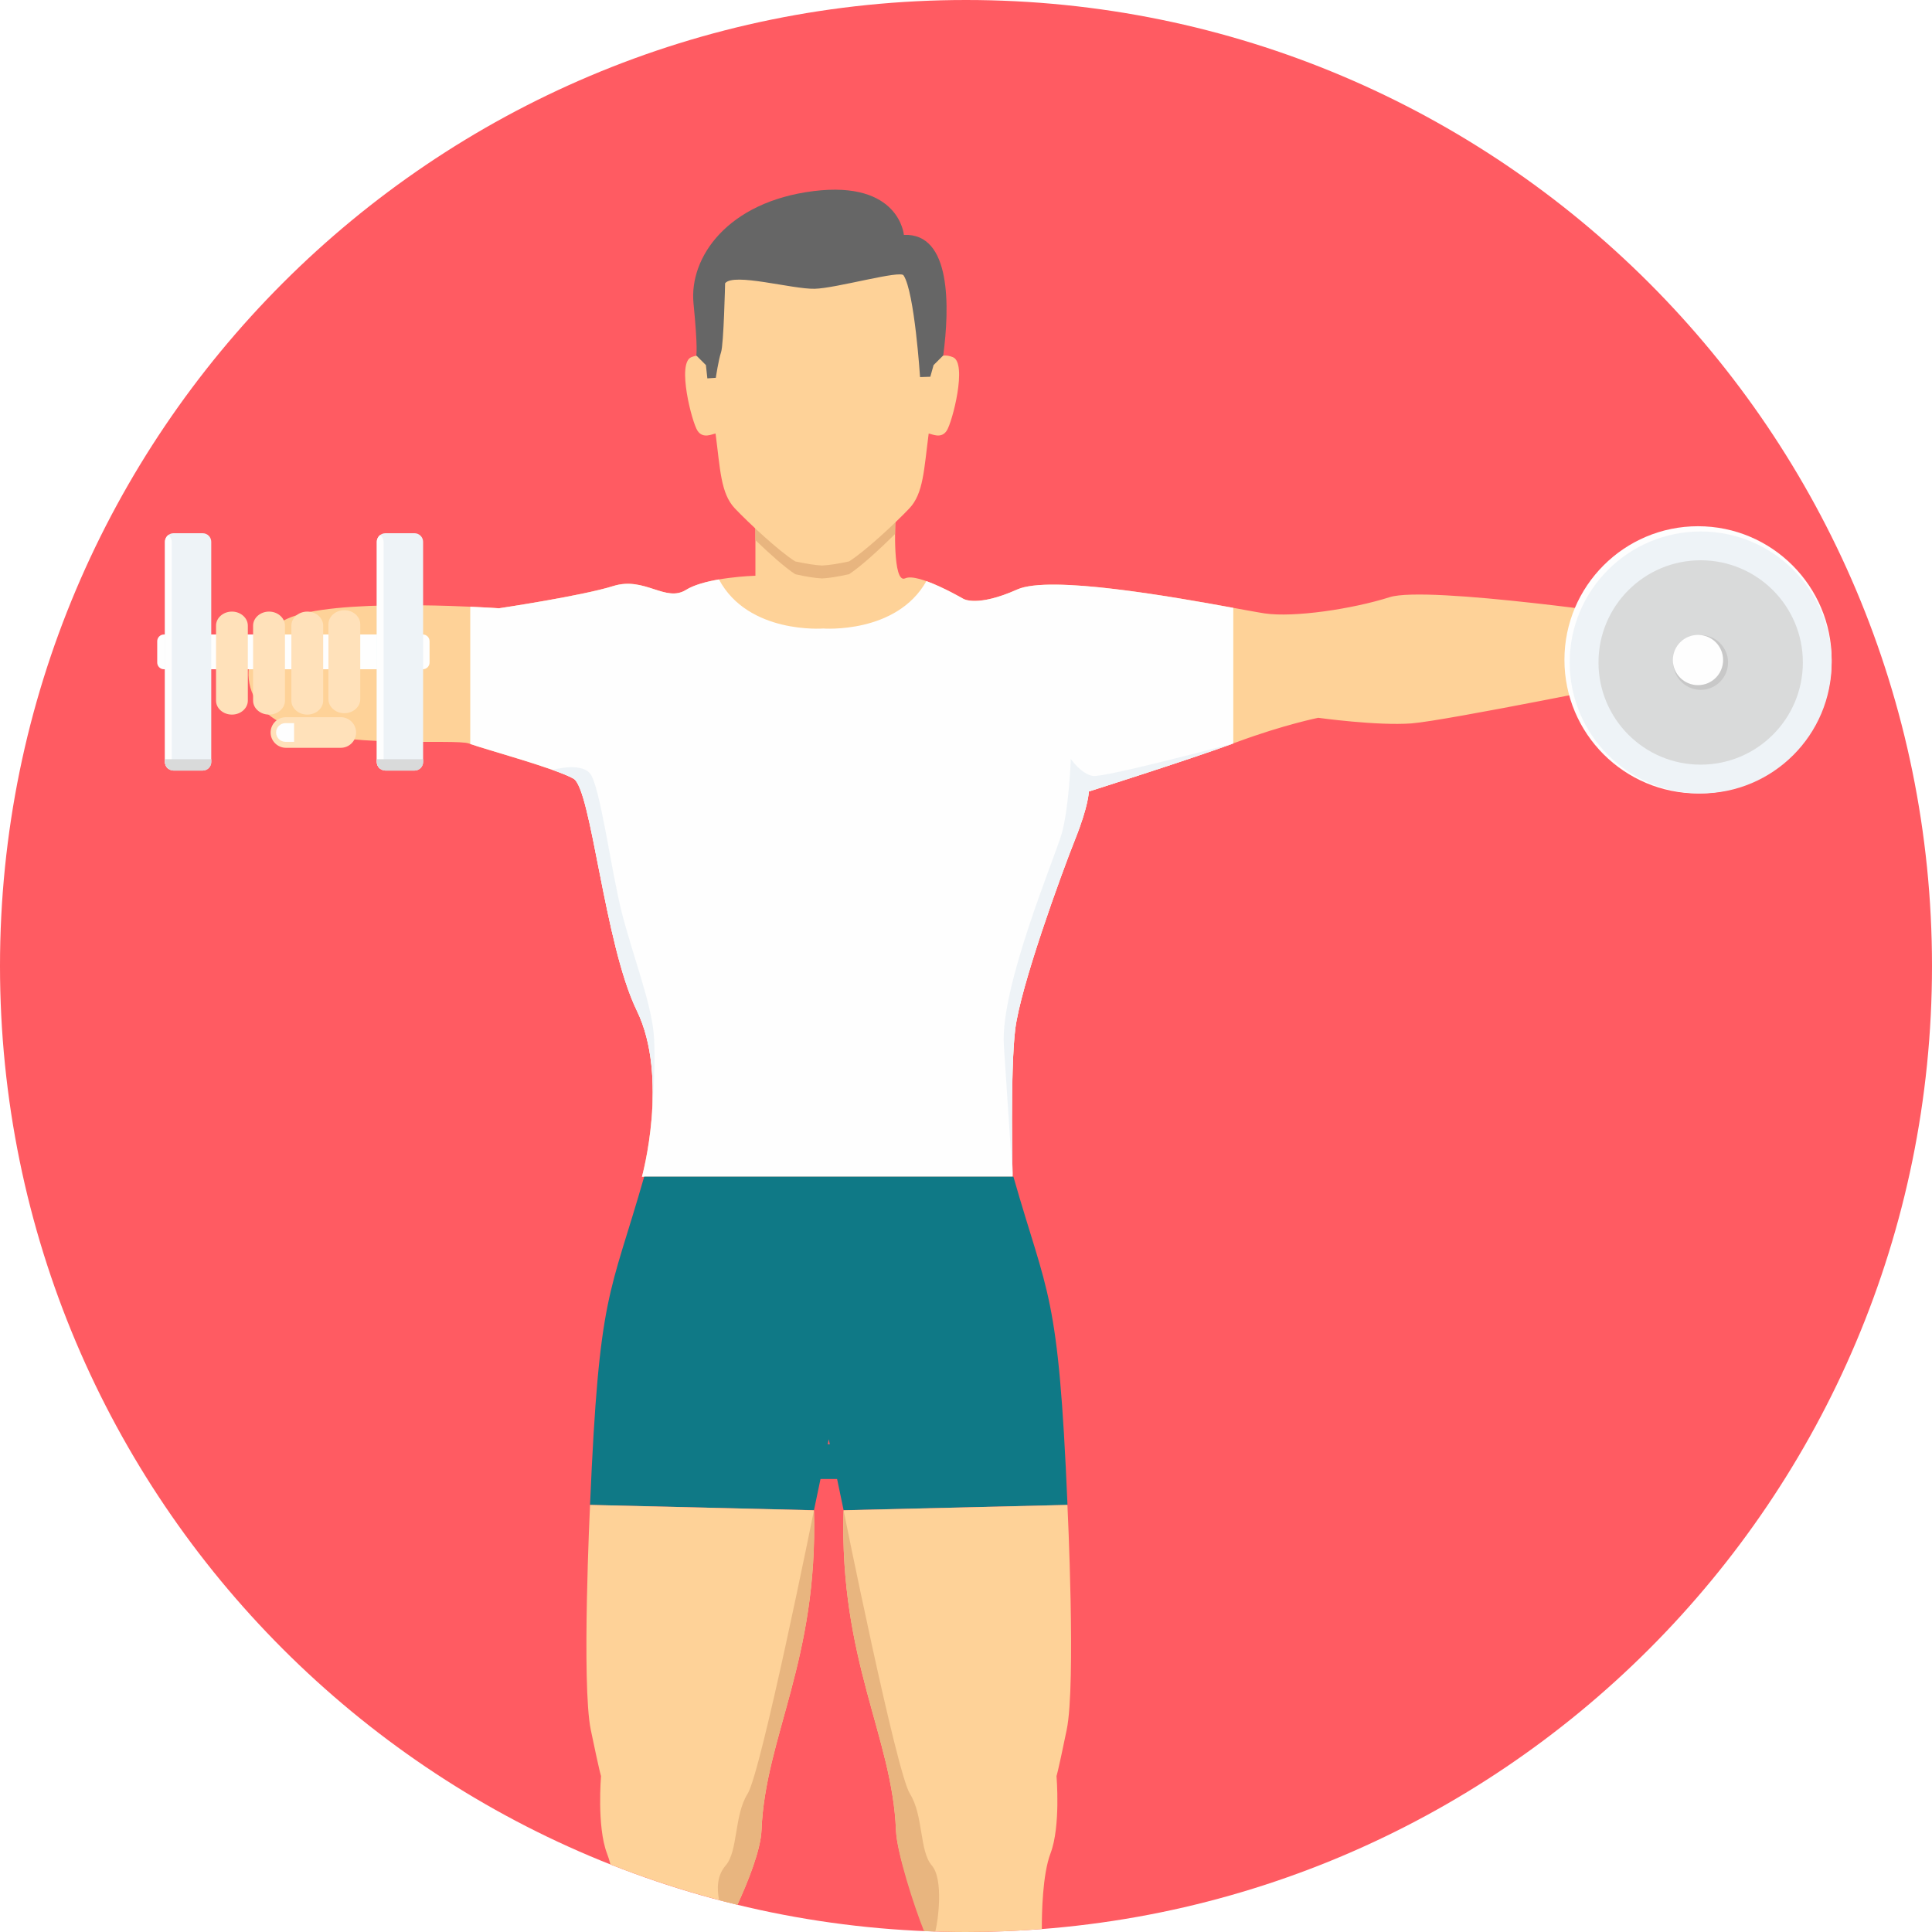 <svg width="32" height="32" viewBox="0 0 32 32" fill="none" xmlns="http://www.w3.org/2000/svg">
<rect x="0" y="0" width="32" height="32" fill="#333333" stroke="none"/>
<g clip-path="url(#clip0_403_116)">
<rect width="32" height="32" fill="white"/>
<path d="M16 32C24.837 32 32 24.837 32 16C32 7.163 24.837 0 16 0C7.163 0 0 7.163 0 16C0 24.837 7.163 32 16 32Z" fill="#FF5B62"/>
<path d="M27.286 10.231C27.286 10.231 23.642 9.693 23.018 9.891C22.394 10.089 21.43 10.231 20.948 10.16C20.466 10.089 17.517 9.466 16.851 9.763C16.184 10.061 15.957 9.919 15.957 9.919C15.957 9.919 15.206 9.48 14.993 9.579C14.78 9.678 14.83 8.629 14.83 8.629H12.512V9.536C12.512 9.536 11.704 9.558 11.363 9.77C11.023 9.983 10.676 9.543 10.158 9.706C9.641 9.869 8.265 10.075 8.265 10.075C8.265 10.075 5.855 9.905 4.919 10.188C3.983 10.472 3.799 11.592 4.721 12.003C5.642 12.415 7.542 12.23 7.769 12.315C7.996 12.4 9.201 12.726 9.499 12.896C9.796 13.067 10.009 15.633 10.548 16.739C11.087 17.845 10.633 19.489 10.633 19.489H16.772C16.772 19.489 16.729 17.759 16.815 17.05C16.9 16.341 17.58 14.47 17.807 13.903C18.034 13.336 18.034 13.109 18.034 13.109C18.034 13.109 19.735 12.57 20.501 12.286C21.267 12.003 21.834 11.889 21.834 11.889C21.834 11.889 22.809 12.024 23.376 11.982C23.943 11.939 27.289 11.258 27.289 11.258C27.289 11.258 27.715 11.896 27.984 11.882C28.253 11.868 28.083 11.088 28.367 11.23C28.65 11.372 28.253 11.854 28.111 12.053C27.969 12.251 29.019 11.911 29.104 11.57C29.189 11.23 29.104 10.238 28.451 10.238C27.799 10.238 27.286 10.231 27.286 10.231L27.286 10.231Z" fill="#FED298"/>
<path d="M14.825 8.845C14.825 8.72 14.83 8.629 14.83 8.629H12.512V8.946C12.74 9.166 13.003 9.402 13.172 9.511C13.354 9.551 13.489 9.574 13.617 9.581C13.745 9.574 13.88 9.55 14.062 9.511C14.256 9.386 14.578 9.09 14.825 8.845Z" fill="#E8B57F"/>
<path d="M20.426 10.068C19.411 9.882 17.388 9.523 16.85 9.763C16.184 10.061 15.957 9.919 15.957 9.919C15.957 9.919 15.628 9.727 15.344 9.625C14.849 10.505 13.634 10.41 13.634 10.41C13.634 10.41 12.393 10.507 11.908 9.597C11.706 9.632 11.498 9.686 11.363 9.77C11.023 9.983 10.676 9.544 10.158 9.707C9.641 9.87 8.265 10.075 8.265 10.075C8.265 10.075 8.079 10.062 7.789 10.049V12.323C8.059 12.418 9.209 12.731 9.499 12.897C9.796 13.067 10.009 15.633 10.548 16.739C11.086 17.845 10.633 19.49 10.633 19.49H16.772C16.772 19.49 16.73 17.76 16.815 17.051C16.9 16.342 17.581 14.471 17.807 13.904C18.034 13.336 18.034 13.11 18.034 13.11C18.034 13.11 19.631 12.604 20.427 12.315V10.068H20.426Z" fill="#FEFEFE"/>
<path d="M9.152 12.752C9.302 12.806 9.427 12.856 9.498 12.896C9.796 13.067 10.009 15.633 10.547 16.739C10.815 17.287 10.838 17.967 10.793 18.514C10.813 18.277 10.868 17.551 10.827 17.117C10.779 16.593 10.486 15.838 10.303 15.131C10.121 14.425 9.938 12.987 9.767 12.804C9.597 12.622 9.155 12.752 9.151 12.753L9.152 12.752Z" fill="#EEF3F7"/>
<path d="M28.125 8.716C29.347 8.716 30.338 9.707 30.338 10.929C30.338 12.151 29.347 13.142 28.125 13.142C26.903 13.142 25.912 12.151 25.912 10.929C25.912 9.707 26.903 8.716 28.125 8.716Z" fill="#FEFEFE"/>
<path d="M28.169 8.803C29.367 8.803 30.338 9.774 30.338 10.972C30.338 12.171 29.367 13.142 28.169 13.142C26.97 13.142 25.999 12.17 25.999 10.972C25.999 9.774 26.97 8.803 28.169 8.803Z" fill="#EEF3F7"/>
<path d="M28.168 9.28C29.103 9.28 29.861 10.037 29.861 10.972C29.861 11.907 29.103 12.665 28.168 12.665C27.233 12.665 26.476 11.907 26.476 10.972C26.476 10.037 27.233 9.28 28.168 9.28Z" fill="#D9DADA"/>
<path d="M28.169 10.519C28.419 10.519 28.622 10.722 28.622 10.972C28.622 11.223 28.419 11.426 28.169 11.426C27.918 11.426 27.715 11.223 27.715 10.972C27.715 10.722 27.918 10.519 28.169 10.519Z" fill="#C8C8C8"/>
<path d="M28.124 10.516C28.354 10.516 28.54 10.702 28.54 10.932C28.54 11.162 28.354 11.348 28.124 11.348C27.894 11.348 27.708 11.162 27.708 10.932C27.708 10.702 27.894 10.516 28.124 10.516Z" fill="#FEFEFE"/>
<path d="M2.715 10.509H7.003C7.065 10.509 7.115 10.559 7.115 10.621V10.973C7.115 11.035 7.065 11.085 7.003 11.085H2.715C2.654 11.085 2.604 11.035 2.604 10.973V10.621C2.604 10.559 2.654 10.509 2.715 10.509Z" fill="#FEFEFE"/>
<path d="M3.841 10.13H3.842C3.986 10.13 4.105 10.235 4.105 10.363V11.604C4.105 11.732 3.986 11.836 3.842 11.836H3.841C3.697 11.836 3.578 11.732 3.578 11.604V10.363C3.578 10.235 3.696 10.13 3.841 10.13ZM5.703 10.107H5.703C5.848 10.107 5.967 10.212 5.967 10.34V11.581C5.967 11.709 5.848 11.813 5.703 11.813H5.703C5.559 11.813 5.44 11.709 5.44 11.581V10.34C5.44 10.212 5.558 10.107 5.703 10.107ZM5.089 10.13C5.234 10.13 5.353 10.235 5.353 10.363V11.604C5.353 11.732 5.234 11.836 5.089 11.836C4.944 11.836 4.826 11.732 4.826 11.604V10.363C4.826 10.235 4.944 10.13 5.089 10.13ZM4.456 10.13H4.456C4.601 10.13 4.72 10.235 4.72 10.363V11.604C4.72 11.732 4.601 11.836 4.456 11.836H4.456C4.311 11.836 4.192 11.732 4.192 11.604V10.363C4.192 10.235 4.311 10.13 4.456 10.13Z" fill="#FFE1BA"/>
<path d="M3.357 8.832H2.874C2.796 8.832 2.732 8.896 2.732 8.974V12.621C2.732 12.7 2.796 12.763 2.874 12.763H3.357C3.436 12.763 3.499 12.7 3.499 12.621V8.974C3.499 8.896 3.436 8.832 3.357 8.832Z" fill="#EEF3F7"/>
<path d="M2.788 8.861C2.754 8.887 2.732 8.928 2.732 8.974V12.621C2.732 12.667 2.755 12.708 2.788 12.734C2.822 12.708 2.844 12.667 2.844 12.621V8.974C2.844 8.928 2.823 8.887 2.788 8.861Z" fill="#FEFEFE"/>
<path d="M2.732 12.575V12.621C2.732 12.699 2.796 12.763 2.875 12.763H3.358C3.436 12.763 3.5 12.699 3.5 12.621V12.575H2.733H2.732Z" fill="#D9DADA"/>
<path d="M4.736 11.879H5.644C5.784 11.879 5.898 11.993 5.898 12.133C5.898 12.272 5.784 12.386 5.644 12.386H4.736C4.597 12.386 4.482 12.272 4.482 12.133C4.482 11.993 4.596 11.879 4.736 11.879Z" fill="#FFE1BA"/>
<path d="M4.728 11.977H4.871V12.287H4.728C4.643 12.287 4.573 12.217 4.573 12.132C4.573 12.047 4.643 11.977 4.728 11.977Z" fill="#FEFEFE"/>
<path d="M6.866 8.832H6.383C6.305 8.832 6.241 8.896 6.241 8.974V12.621C6.241 12.7 6.305 12.763 6.383 12.763H6.866C6.944 12.763 7.008 12.7 7.008 12.621V8.974C7.008 8.896 6.944 8.832 6.866 8.832Z" fill="#EEF3F7"/>
<path d="M6.297 8.861C6.263 8.887 6.241 8.928 6.241 8.974V12.621C6.241 12.667 6.263 12.708 6.297 12.734C6.331 12.708 6.353 12.667 6.353 12.621V8.974C6.353 8.928 6.331 8.887 6.297 8.861Z" fill="#FEFEFE"/>
<path d="M6.241 12.575V12.621C6.241 12.699 6.305 12.763 6.384 12.763H6.867C6.945 12.763 7.009 12.699 7.009 12.621V12.575H6.242H6.241Z" fill="#D9DADA"/>
<path d="M11.784 6.016C11.784 6.016 11.694 5.817 11.45 5.916C11.207 6.014 11.461 6.999 11.554 7.136C11.647 7.274 11.797 7.187 11.852 7.181C11.929 7.768 11.936 8.173 12.171 8.42C12.394 8.655 12.903 9.132 13.172 9.299C13.354 9.337 13.489 9.36 13.617 9.367C13.745 9.36 13.88 9.337 14.062 9.299C14.33 9.132 14.84 8.655 15.062 8.42C15.297 8.173 15.304 7.768 15.382 7.181C15.437 7.187 15.586 7.274 15.679 7.136C15.773 6.999 16.027 6.014 15.783 5.916C15.54 5.817 15.449 6.016 15.449 6.016C15.449 6.016 15.69 5.243 15.262 4.482C14.969 3.96 14.3 3.689 13.617 3.669C12.934 3.689 12.265 3.96 11.972 4.482C11.544 5.243 11.785 6.016 11.785 6.016H11.784Z" fill="#FED298"/>
<path d="M15.239 6.246L15.409 6.24L15.463 6.047L15.623 5.887C15.729 5.092 15.76 3.855 14.971 3.891C14.971 3.891 14.899 2.988 13.476 3.165C12.053 3.342 11.41 4.261 11.487 5.028C11.563 5.794 11.532 5.887 11.532 5.887L11.692 6.047L11.716 6.267L11.856 6.258C11.856 6.258 11.9 5.963 11.943 5.834C11.987 5.704 12.01 4.692 12.01 4.692C12.151 4.512 13.121 4.792 13.495 4.783C13.847 4.775 14.929 4.467 14.967 4.563C15.148 4.84 15.239 6.246 15.239 6.246L15.239 6.246Z" fill="#666666"/>
<path d="M10.67 19.489C10.099 21.486 9.924 21.376 9.773 24.926L13.482 25.014L13.59 24.497H13.865L13.973 25.014L17.681 24.926C17.531 21.376 17.355 21.486 16.785 19.489H13.727H10.671H10.67ZM13.71 23.922L13.727 23.839L13.744 23.922H13.709H13.71Z" fill="#0F7986"/>
<path d="M9.773 24.926C9.773 24.926 9.63 27.897 9.785 28.65C9.941 29.402 9.955 29.416 9.955 29.416C9.955 29.416 9.884 30.251 10.053 30.697C10.076 30.756 10.095 30.818 10.111 30.881C10.79 31.15 11.493 31.373 12.214 31.548C12.38 31.188 12.6 30.649 12.613 30.313C12.674 28.765 13.553 27.5 13.481 25.015L9.773 24.926L9.773 24.926Z" fill="#FED298"/>
<path d="M12.215 31.548C12.38 31.188 12.6 30.649 12.613 30.313C12.674 28.765 13.554 27.5 13.482 25.015C13.482 25.015 12.608 29.354 12.383 29.71C12.158 30.066 12.226 30.659 12.021 30.896C11.874 31.066 11.873 31.279 11.91 31.471C12.011 31.498 12.113 31.524 12.215 31.548L12.215 31.548Z" fill="#E8B57F"/>
<path d="M17.68 24.927C17.68 24.927 17.824 27.898 17.668 28.65C17.513 29.402 17.499 29.416 17.499 29.416C17.499 29.416 17.57 30.252 17.4 30.697C17.267 31.046 17.255 31.688 17.256 31.951C16.842 31.983 16.422 32 16 32C15.773 32 15.548 31.994 15.323 31.985C15.162 31.561 14.856 30.712 14.84 30.313C14.78 28.765 13.9 27.5 13.972 25.015L17.68 24.926L17.68 24.927Z" fill="#FED298"/>
<path d="M15.304 31.984C15.14 31.574 14.855 30.697 14.84 30.313C14.78 28.765 13.9 27.5 13.972 25.015C13.972 25.015 14.846 29.354 15.071 29.71C15.296 30.066 15.227 30.659 15.433 30.897C15.634 31.129 15.535 31.83 15.492 31.991C15.429 31.989 15.367 31.987 15.305 31.984L15.304 31.984Z" fill="#E8B57F"/>
<path d="M20.427 12.314C20.427 12.314 18.29 12.883 18.101 12.852C17.912 12.822 17.736 12.572 17.736 12.572C17.736 12.572 17.705 13.4 17.583 13.815C17.462 14.229 16.566 16.349 16.627 17.311C16.688 18.274 16.772 19.489 16.772 19.489C16.772 19.489 16.729 17.759 16.815 17.05C16.9 16.341 17.58 14.47 17.807 13.903C18.034 13.336 18.034 13.109 18.034 13.109C18.034 13.109 19.63 12.604 20.426 12.314L20.427 12.314Z" fill="#EEF3F7"/>
</g>
<defs>
<clipPath id="clip0_403_116">
<rect width="32" height="32" fill="white"/>
</clipPath>
</defs>
</svg>
